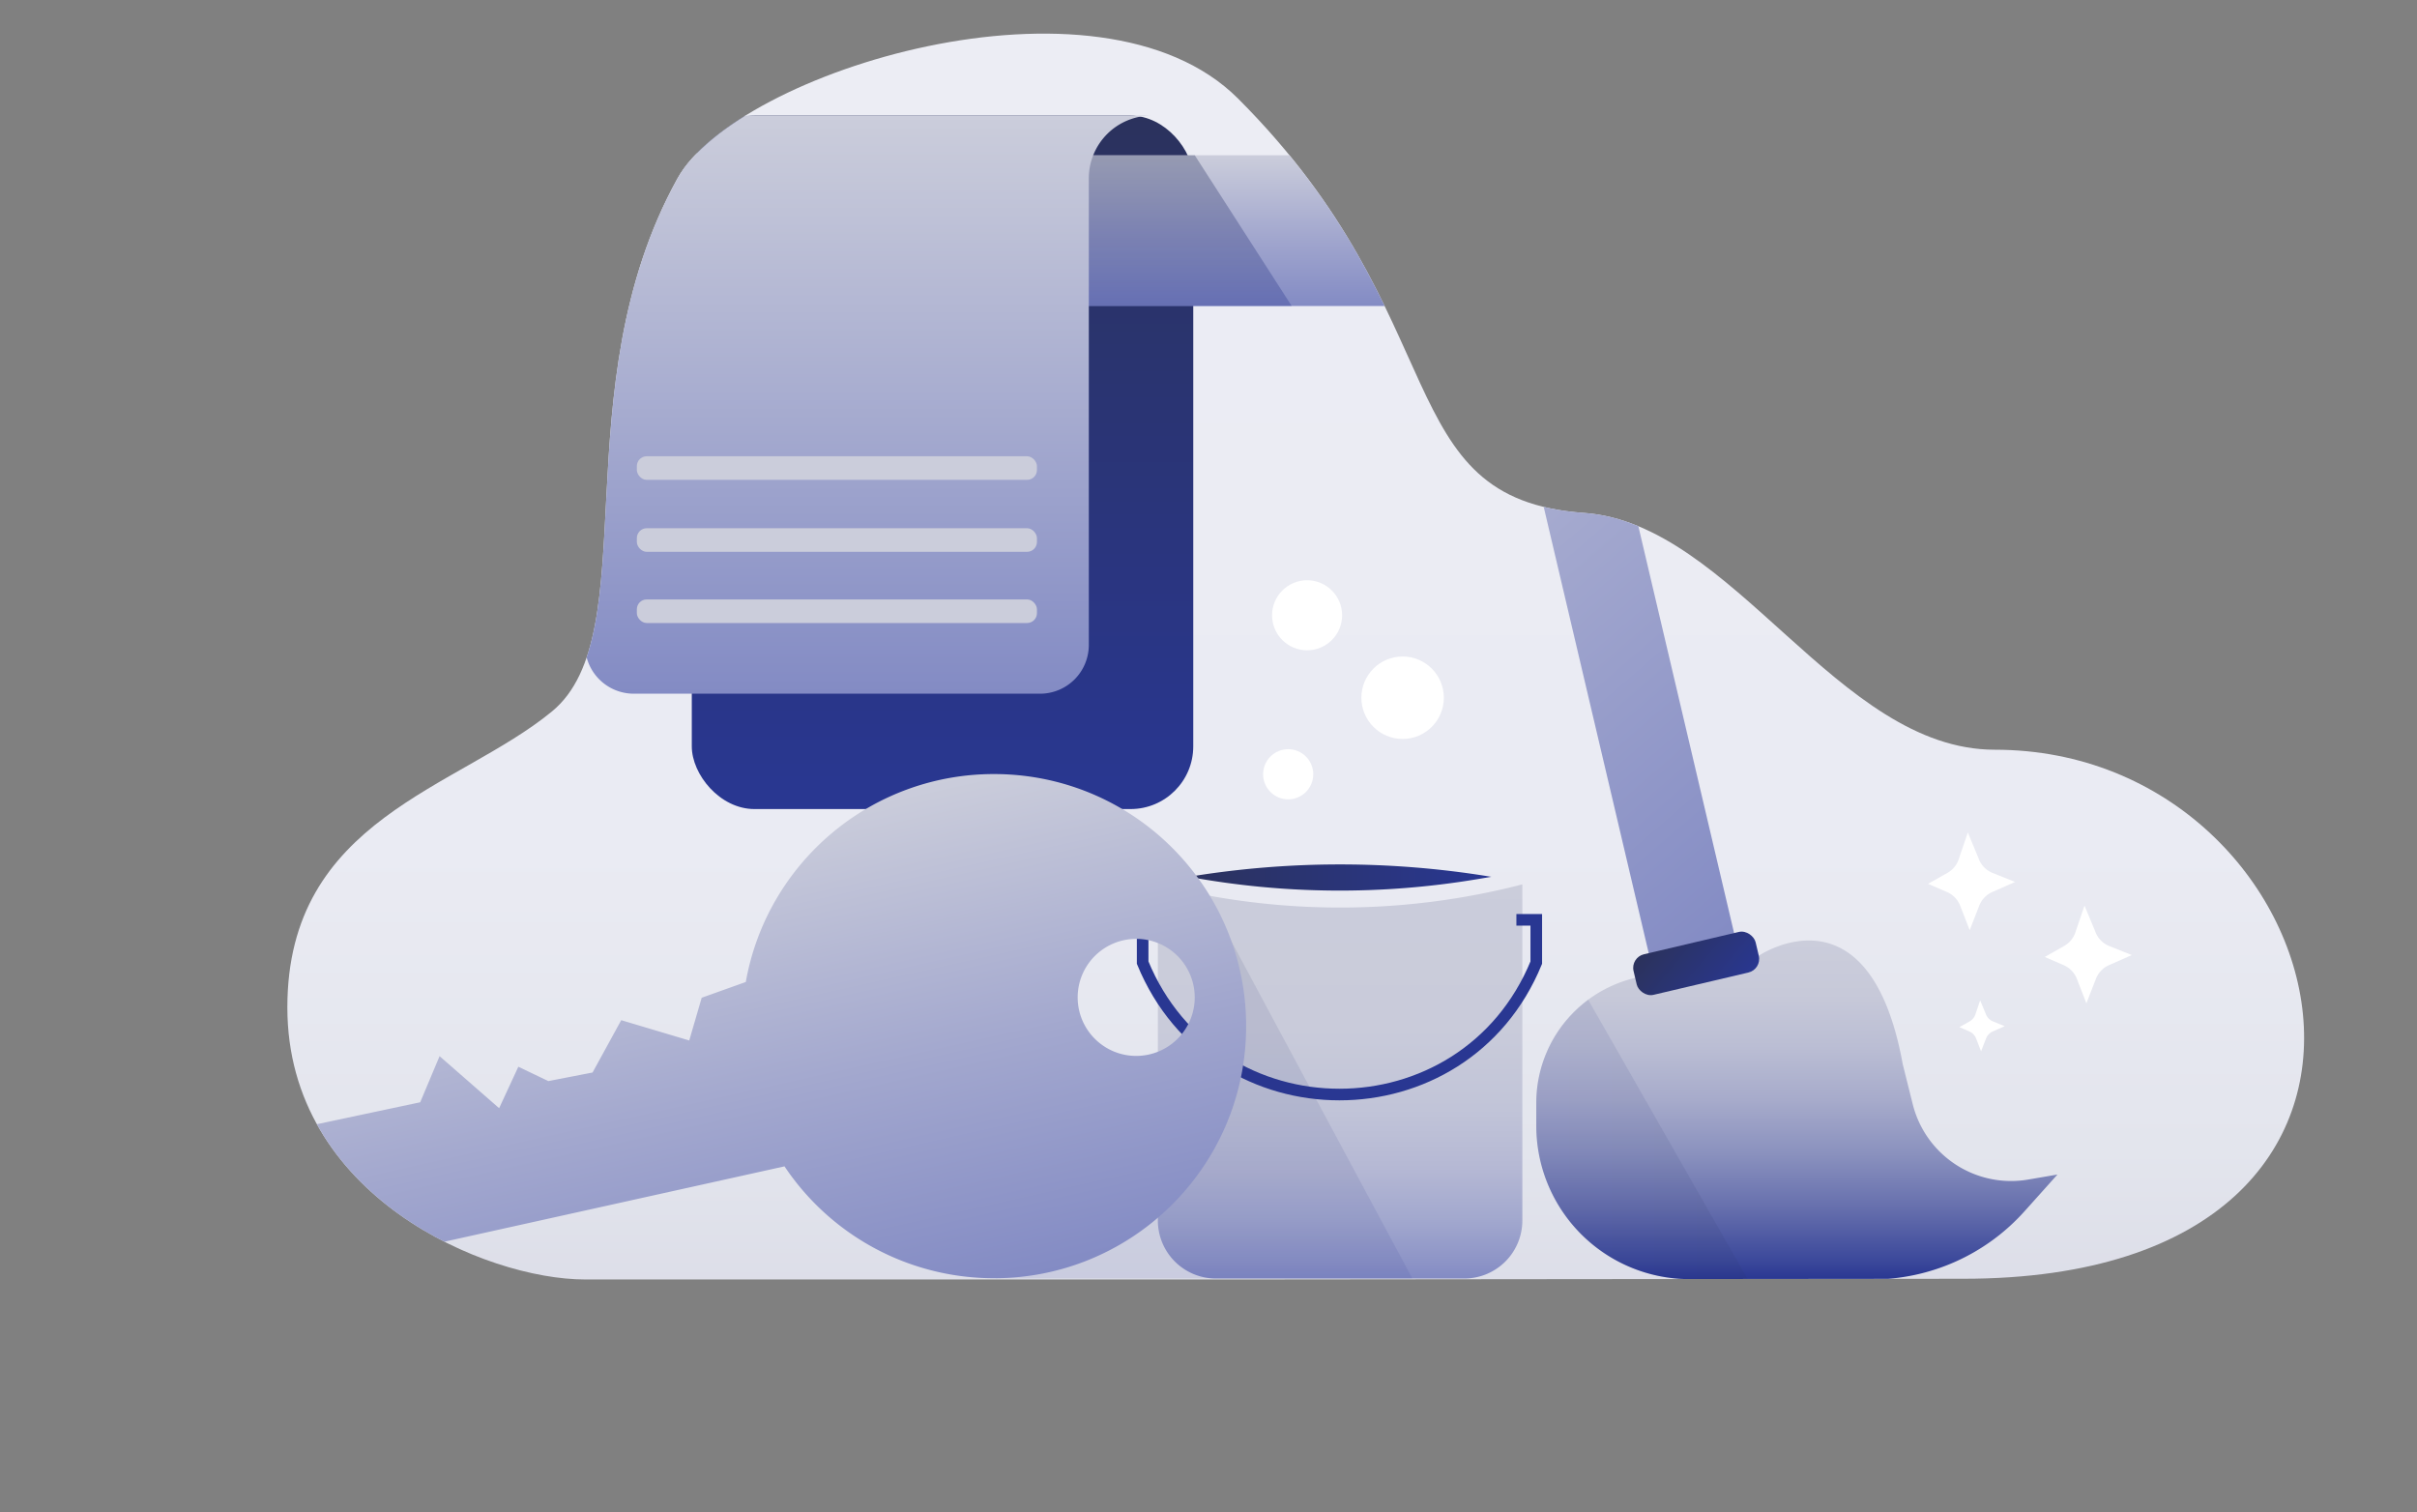<svg xmlns="http://www.w3.org/2000/svg" xmlns:xlink="http://www.w3.org/1999/xlink" viewBox="0 0 2082.21 1302.95"><rect x="0" y="0" width="2082.21" height="1302.95" fill="#808080" stroke="none"/><defs><style>.cls-1,.cls-8{fill:none;}.cls-2{clip-path:url(#clip-path);}.cls-3{fill:url(#linear-gradient);}.cls-4{fill:url(#linear-gradient-2);}.cls-5{fill:url(#linear-gradient-3);}.cls-6{fill:url(#linear-gradient-4);}.cls-7{fill:url(#linear-gradient-5);}.cls-8{stroke:#293792;stroke-miterlimit:10;stroke-width:10px;}.cls-9{opacity:0.33;fill:url(#linear-gradient-6);}.cls-10{fill:url(#linear-gradient-7);}.cls-11,.cls-18{opacity:0.1;}.cls-11{fill:url(#linear-gradient-8);}.cls-12{fill:url(#linear-gradient-9);}.cls-13{fill:#cbcddb;}.cls-14{fill:url(#linear-gradient-10);}.cls-15{fill:url(#linear-gradient-11);}.cls-16{fill:url(#linear-gradient-12);}.cls-17{clip-path:url(#clip-path-2);}.cls-18{fill:url(#linear-gradient-13);}.cls-19{fill:#fff;}</style><clipPath id="clip-path"><path class="cls-1" d="M1073.54,1102.3H504c-85.43,0-256.45-71.74-256.45-234.4s147-188.3,228-255,8.11-278.47,108-459c51-92.2,363-189,483-69,189.93,189.93,129,345,298.24,357,128.32,9.1,218.12,204,353.66,204,300,0,417,455.79-27,455.79Z"/></clipPath><linearGradient id="linear-gradient" x1="1041.1" y1="1302.95" x2="1041.1" gradientUnits="userSpaceOnUse"><stop offset="0" stop-color="#cbcddb"/><stop offset="0.09" stop-color="#d8d9e5"/><stop offset="0.24" stop-color="#e3e5ed"/><stop offset="0.44" stop-color="#eaebf3"/><stop offset="1" stop-color="#ecedf4"/></linearGradient><linearGradient id="linear-gradient-2" x1="811.97" y1="697.02" x2="811.97" y2="99.64" gradientUnits="userSpaceOnUse"><stop offset="0" stop-color="#293792"/><stop offset="1" stop-color="#2b325d"/></linearGradient><linearGradient id="linear-gradient-3" x1="962.97" y1="263.64" x2="962.97" y2="133.74" gradientUnits="userSpaceOnUse"><stop offset="0" stop-color="#838bc4"/><stop offset="0.46" stop-color="#a2a7ce"/><stop offset="1" stop-color="#cbcddb"/></linearGradient><linearGradient id="linear-gradient-4" x1="1024.19" y1="756.01" x2="1284.76" y2="756.01" gradientTransform="translate(2308.96 1512.01) rotate(180)" xlink:href="#linear-gradient-2"/><linearGradient id="linear-gradient-5" x1="1154.48" y1="1101.48" x2="1154.48" y2="736.94" gradientUnits="userSpaceOnUse"><stop offset="0" stop-color="#838bc4"/><stop offset="0.03" stop-color="#8b92c6"/><stop offset="0.14" stop-color="#a2a8ce"/><stop offset="0.26" stop-color="#b5b8d4"/><stop offset="0.4" stop-color="#c1c4d8"/><stop offset="0.59" stop-color="#c9cbda"/><stop offset="1" stop-color="#cbcddb"/></linearGradient><linearGradient id="linear-gradient-6" x1="1003.04" y1="263.64" x2="1003.04" y2="133.74" xlink:href="#linear-gradient-2"/><linearGradient id="linear-gradient-7" x1="747.97" y1="597.64" x2="747.97" y2="99.64" gradientUnits="userSpaceOnUse"><stop offset="0" stop-color="#838bc4"/><stop offset="1" stop-color="#cbcddb"/></linearGradient><linearGradient id="linear-gradient-8" x1="1037.29" y1="1101.48" x2="1037.29" y2="771.9" xlink:href="#linear-gradient-2"/><linearGradient id="linear-gradient-9" x1="620.11" y1="1204.3" x2="620.11" y2="769.83" gradientTransform="translate(-201.49 109.58) rotate(-12.63)" xlink:href="#linear-gradient-3"/><linearGradient id="linear-gradient-10" x1="1503.72" y1="710.55" x2="1265.4" y2="297.77" gradientTransform="matrix(0.97, 0.4, -0.23, 1.69, 132.54, -983.59)" xlink:href="#linear-gradient-3"/><linearGradient id="linear-gradient-11" x1="1547.99" y1="1102.3" x2="1547.99" y2="810.29" gradientUnits="userSpaceOnUse"><stop offset="0" stop-color="#293792"/><stop offset="0.05" stop-color="#3a479a"/><stop offset="0.21" stop-color="#666fad"/><stop offset="0.37" stop-color="#8a91be"/><stop offset="0.53" stop-color="#a7abcb"/><stop offset="0.69" stop-color="#bbbed4"/><stop offset="0.84" stop-color="#c7c9d9"/><stop offset="1" stop-color="#cbcddb"/></linearGradient><linearGradient id="linear-gradient-12" x1="1571.69" y1="1099.98" x2="1495.24" y2="967.57" gradientTransform="translate(755.67 224.17) scale(0.46 0.59)" xlink:href="#linear-gradient-2"/><clipPath id="clip-path-2"><path class="cls-1" d="M1434.11,839.51h0a110.63,110.63,0,0,0-110.63,110.63v19.78h0A132.1,132.1,0,0,0,1455,1102l71.44.29h86.23a176.41,176.41,0,0,0,131.36-58.67l28.43-31.72-25.19,4.32a87.32,87.32,0,0,1-99.47-64.89l-8.6-34.42c-28.76-158.35-124.09-93.48-124.09-93.48Z"/></clipPath><linearGradient id="linear-gradient-13" x1="1311.48" y1="932.11" x2="1505.76" y2="932.11" xlink:href="#linear-gradient-2"/></defs><title>test-2</title><g id="Layer_2" data-name="Layer 2"><g id="Layer_1-2" data-name="Layer 1"><g class="cls-2"><rect class="cls-3" width="2082.21" height="1302.95"/><rect class="cls-4" x="595.97" y="99.64" width="432" height="597.38" rx="54" ry="54"/><rect class="cls-5" x="587.97" y="133.74" width="750" height="129.9"/><path class="cls-6" d="M1284.76,755.4l-12.59,2.11a717.54,717.54,0,0,1-248-2.11h0l1.59-.26a800.54,800.54,0,0,1,257.39,0Z"/><path class="cls-7" d="M1261.48,1101.48h-214a50,50,0,0,1-50-50V761.93a627.85,627.85,0,0,0,314,0v289.56A50,50,0,0,1,1261.48,1101.48Z"/><path class="cls-8" d="M1306.35,792.45h17.13v36.88h0c-62.26,151.52-276.85,151.52-339.1,0h0V792.45h17.13"/><polygon class="cls-9" points="1029.25 133.74 1112.78 263.64 893.31 263.64 893.31 133.74 1029.25 133.74"/><path class="cls-10" d="M504,153.64v402a42,42,0,0,0,42,42H896a42,42,0,0,0,42-42v-402a54,54,0,0,1,54-54H558A54,54,0,0,0,504,153.64Z"/><polygon class="cls-11" points="1039.85 771.9 1216.72 1101.48 857.86 1101.48 997.48 991.52 1049.77 895.5 1039.85 771.9"/><path class="cls-12" d="M859.86,666.9C751.71,665.15,660.76,742.75,642.5,846l-38,13.59-10.73,36.81-58.59-17.48L510.48,924l-38.12,7.39L446.55,919,430,954.74,378.69,909.9,362,949.64,265.7,970.09l-25.26,31.6-38.6-40.63-33,68.73,70,71.88,437-96.82a216.94,216.94,0,0,0,177,96.36c119.93,1.94,218.73-93.72,220.66-213.65S979.79,668.83,859.86,666.9ZM1007.13,901a50.42,50.42,0,1,1,13.43-70A50.42,50.42,0,0,1,1007.13,901Z"/><rect class="cls-13" x="548.63" y="516.42" width="344.68" height="20.32" rx="8.5" ry="8.5"/><rect class="cls-13" x="548.63" y="455.09" width="344.68" height="20.32" rx="8.5" ry="8.5"/><rect class="cls-13" x="548.63" y="393.09" width="344.68" height="20.32" rx="8.5" ry="8.5"/><rect class="cls-14" x="1327.06" y="7.57" width="75.56" height="825.56" transform="translate(-59.99 323.74) rotate(-13.24)"/><path class="cls-15" d="M1434.11,839.51h0a110.63,110.63,0,0,0-110.63,110.63v19.78h0A132.1,132.1,0,0,0,1455,1102l71.44.29h86.23a176.41,176.41,0,0,0,131.36-58.67l28.43-31.72-25.19,4.32a87.32,87.32,0,0,1-99.47-64.89l-8.6-34.42c-28.76-158.35-124.09-93.48-124.09-93.48Z"/><rect class="cls-16" x="1407.21" y="812.06" width="108.03" height="35.91" rx="12" ry="12" transform="translate(-151.25 356.7) rotate(-13.24)"/><g class="cls-17"><polyline class="cls-18" points="1311.48 761.93 1505.76 1102.3 1311.48 1102.3"/></g><circle class="cls-19" cx="1109.75" cy="667.05" r="21.6"/><circle class="cls-19" cx="1208.33" cy="601.11" r="35.52"/><circle class="cls-19" cx="1126.04" cy="530.08" r="30.17"/><path class="cls-19" d="M1688,884.9l8.48,3.67a11.07,11.07,0,0,1,5.92,6.15l4.26,11,4.27-11a11.07,11.07,0,0,1,5.85-6.12l10.22-4.51L1717,880a11.07,11.07,0,0,1-6.39-6.78l-4.73-11.38L1702,873.25a11.07,11.07,0,0,1-5.22,6.72Z"/><path class="cls-19" d="M1761.53,824.45l16.3,7.06a21.29,21.29,0,0,1,11.38,11.82l8.19,21.06,8.22-21.14a21.29,21.29,0,0,1,11.25-11.76l19.66-8.67-19.36-7.74a21.29,21.29,0,0,1-12.29-13l-9.1-21.88L1788.32,802a21.29,21.29,0,0,1-10,12.92Z"/><path class="cls-19" d="M1661,761.45l16.3,7.06a21.29,21.29,0,0,1,11.38,11.82l8.19,21.06,8.22-21.14a21.29,21.29,0,0,1,11.25-11.76l19.66-8.67-19.36-7.74a21.29,21.29,0,0,1-12.29-13l-9.1-21.88L1687.82,739a21.29,21.29,0,0,1-10,12.92Z"/></g></g></g></svg>